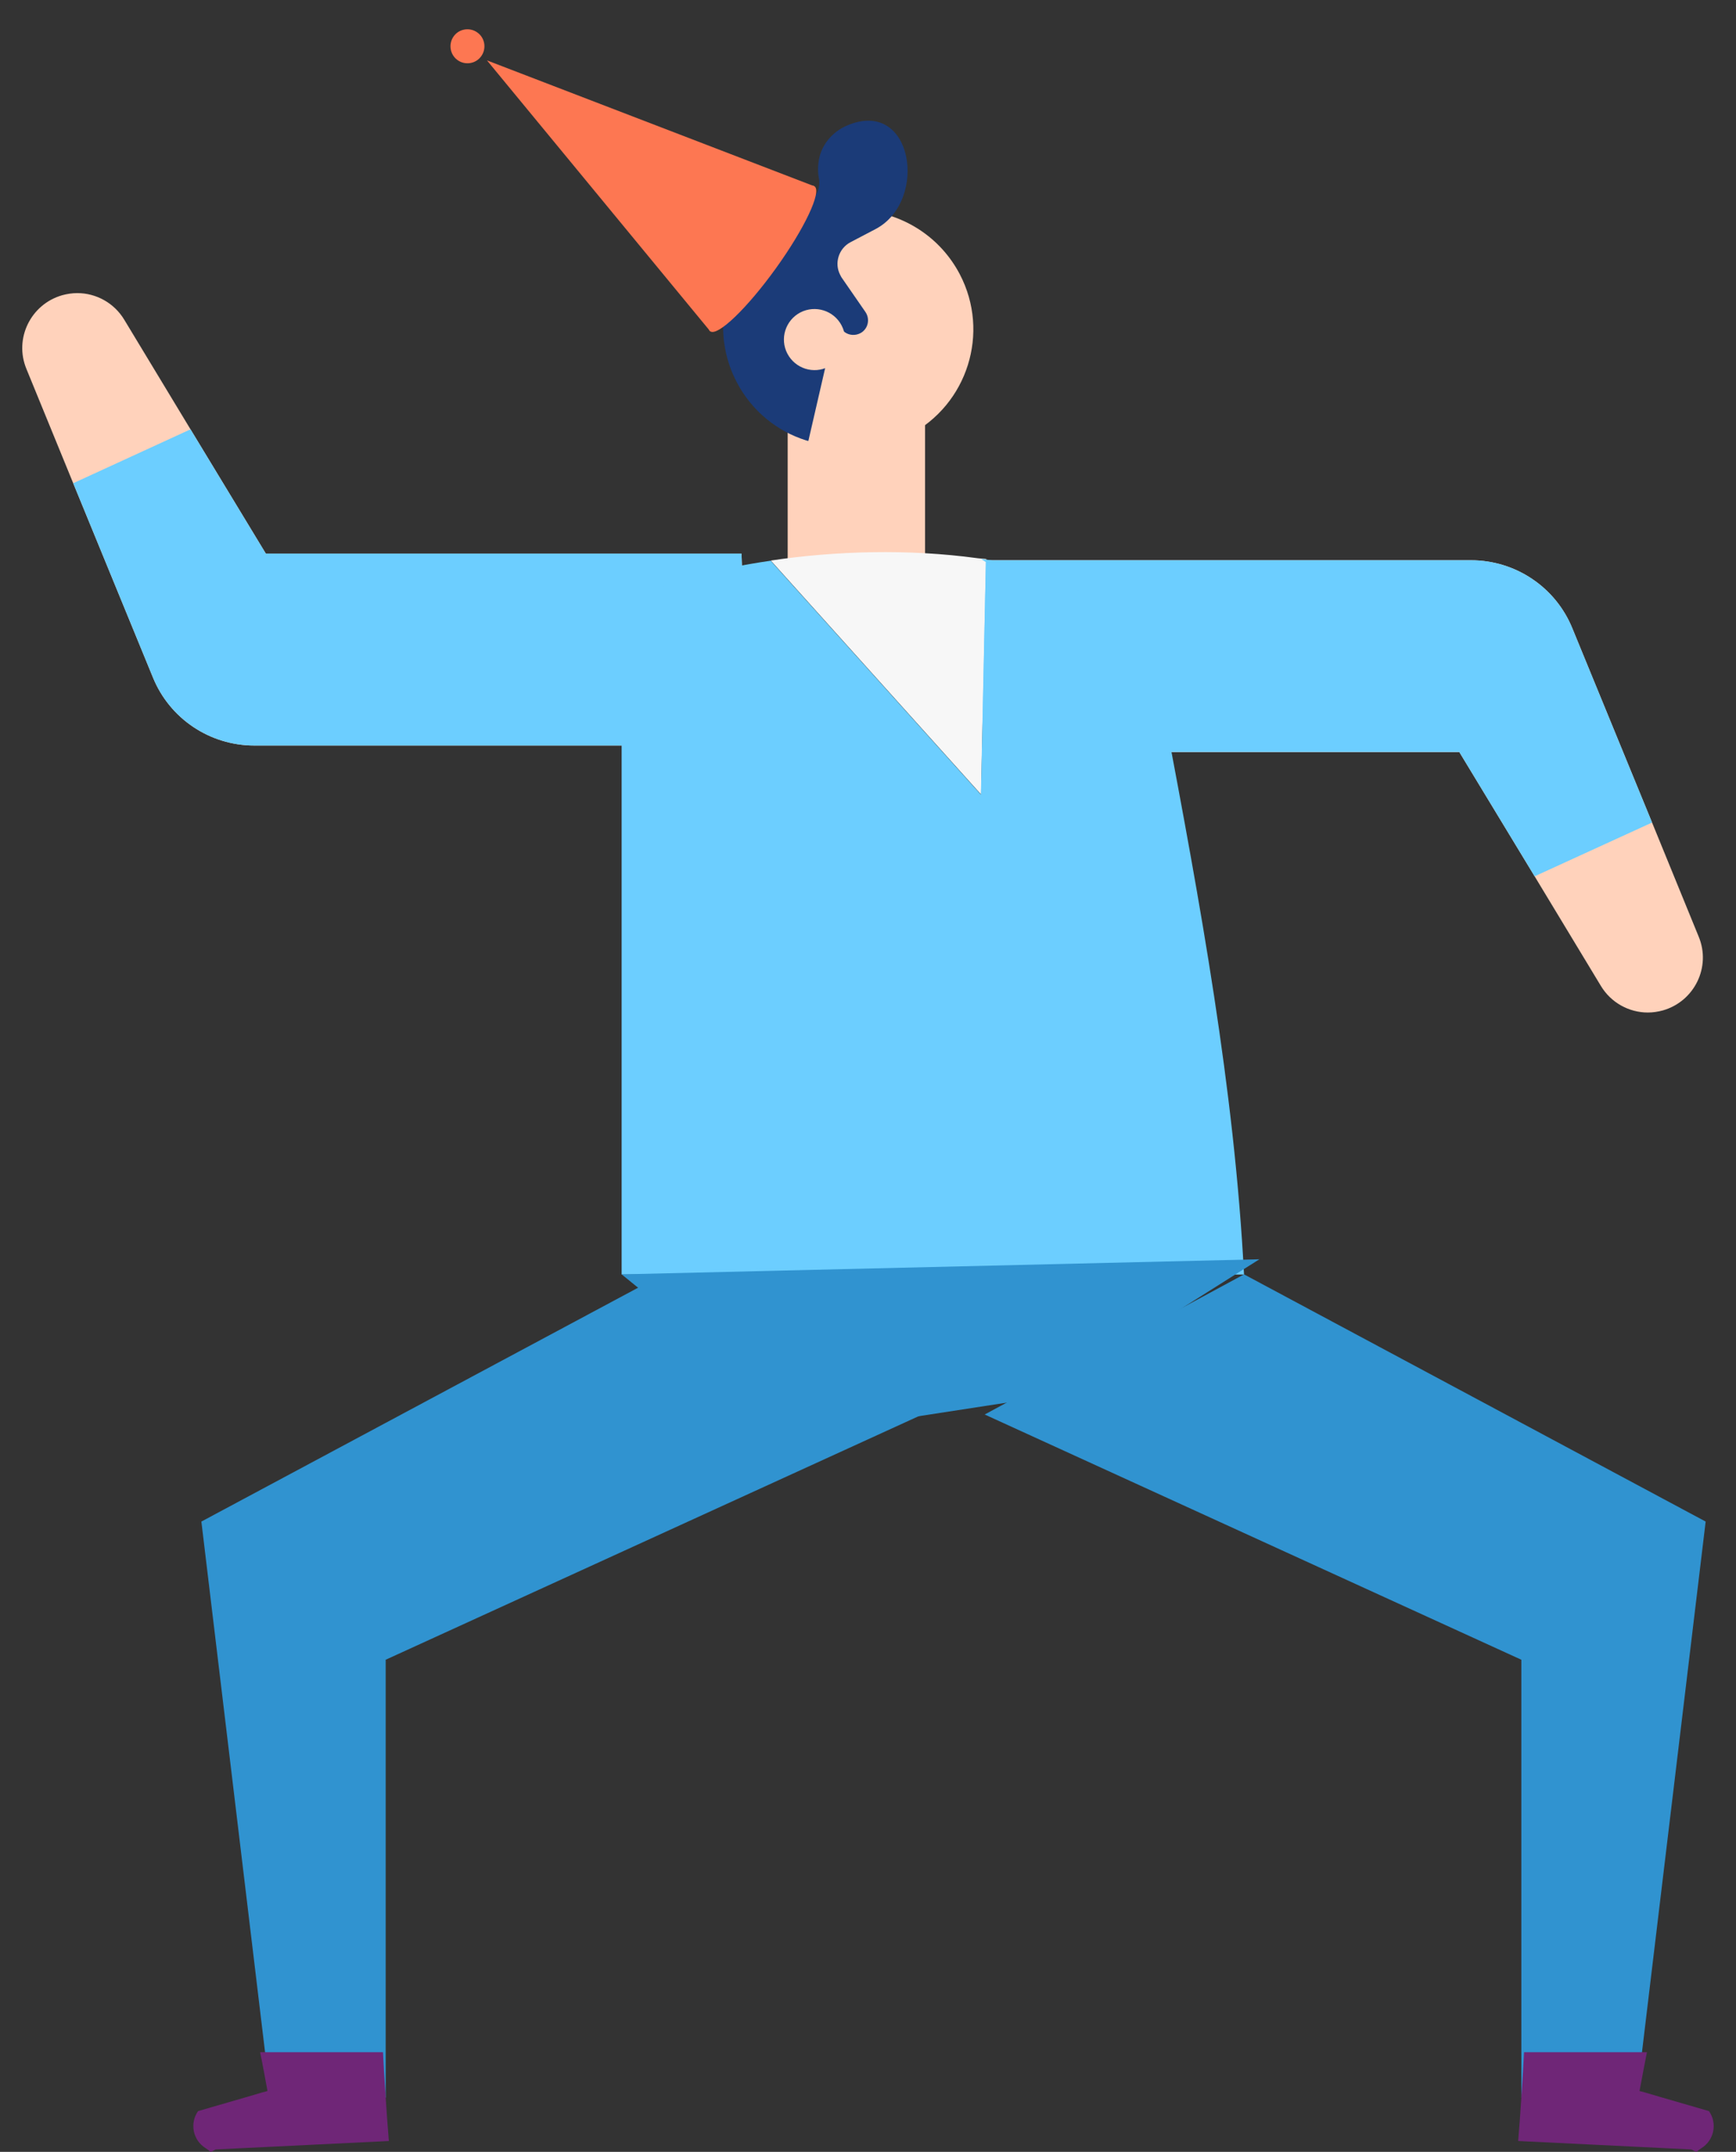 <?xml version="1.0" encoding="utf-8"?>
<!-- Generator: Adobe Illustrator 24.0.1, SVG Export Plug-In . SVG Version: 6.00 Build 0)  -->
<svg version="1.1" id="圖層_1" xmlns="http://www.w3.org/2000/svg" xmlns:xlink="http://www.w3.org/1999/xlink" x="0px" y="0px"
	 viewBox="0 0 115 142.5" style="enable-background:new 0 0 115 142.5;" xml:space="preserve">
<rect x="0" y="0" width="115" height="142.5" fill="#333333" stroke="none"/>
<style type="text/css">
	.st0{fill:#FFD2BB;}
	.st1{fill:#6CCEFF;}
	.st2{fill:#F7F7F7;}
	.st3{fill:#1B3B78;}
	.st4{fill:#3093D0;}
	.st5{fill:#6F2677;}
	.st6{fill:#FD7752;}
</style>
<g>
	<g>
		<g id="XMLID_56_">
			<path class="st0" d="M64.69,37.1l0.47,12.7h31.51l4.99,8.23l4.39,7.26c0.67,1.11,1.86,1.76,3.11,1.76c0.33,0,0.67-0.05,1-0.14
				c2.09-0.6,3.2-2.88,2.37-4.88l-3.09-7.56l-5.28-12.86c-1.11-2.73-3.77-4.51-6.72-4.51H64.69z"/>
			<path class="st1" d="M64.69,37.1l0.47,12.7h31.51l4.99,8.23l7.78-3.56l-5.28-12.86c-1.11-2.73-3.77-4.51-6.72-4.51H64.69z"/>
		</g>
		<g>
			<path class="st0" d="M49.59,49.36l-0.47-12.7H17.61l-4.99-8.23l-4.39-7.26c-0.67-1.11-1.86-1.76-3.11-1.76
				c-0.33,0-0.67,0.05-1,0.14c-2.09,0.6-3.2,2.88-2.37,4.88L4.85,32l5.28,12.86c1.11,2.73,3.77,4.51,6.72,4.51H49.59z"/>
			<path class="st1" d="M49.59,49.36l-0.47-12.7H17.61l-4.99-8.23L4.85,32l5.28,12.86c1.11,2.73,3.77,4.51,6.72,4.51H49.59z"/>
		</g>
		<g>
			<g>
				<g>
					<g>
						<g>
							<g>
								<rect x="52.18" y="27.94" class="st0" width="9.1" height="9.08"/>
							</g>
						</g>
					</g>
				</g>
			</g>
		</g>
		<g>
			<g>
				<g>
					<g>
						<g>
							<g>
								<path class="st2" d="M65.31,37.22l0.03-0.2c-0.09-0.02-0.54-0.04-0.63-0.06c-4.47-0.61-9.31-0.49-13.65,0.16l13.93,15.49
									L65.31,37.22z"/>
							</g>
						</g>
					</g>
				</g>
			</g>
		</g>
		<g>
			<g>
				<path class="st1" d="M41.18,46.12c0.07-0.28,0.14-0.53,0.21-0.74c-0.06,0.07-0.13,0.13-0.21,0.19v-5.53
					c0.51-0.27,1.02-0.52,1.54-0.74c2.27-0.95,5.15-1.71,8.28-2.16c0.02,0,0.03-0.01,0.05-0.01l13.93,15.49l0.33-15.4l-0.33-0.21
					c0.7,0.09,1.4,0.21,2.07,0.35c5.16,1.03,9.16,5.07,10.14,10.23c2.3,12.2,4.58,24.45,5.22,36.81H41.18V46.12z"/>
			</g>
		</g>
		<g>
			<g>
				<g>
					<g>
						<g>
							<g>
								<g>
									<path class="st0" d="M63.58,18.16c2.02,3.86,0.52,8.63-3.35,10.65c-1.53,0.8-3.22,1.05-4.81,0.81
										c-0.42-0.06-0.84-0.16-1.24-0.3c-1.9-0.6-3.59-1.94-4.59-3.86c-1.46-2.8-1.08-6.08,0.72-8.43
										c0.29-0.39,0.62-0.75,0.98-1.08l0.01-0.01c0.49-0.43,1.02-0.81,1.62-1.12c0.15-0.08,0.3-0.15,0.46-0.22
										c1.28-0.57,2.63-0.77,3.95-0.65C59.89,14.2,62.29,15.7,63.58,18.16z"/>
								</g>
							</g>
						</g>
					</g>
				</g>
			</g>
			<g>
				<g>
					<g>
						<g>
							<g>
								<g>
									<path class="st3" d="M56.07,8.33c-0.91,0.4-1.62,1.22-1.81,2.19c-0.09,0.47-0.09,0.9-0.01,1.29
										c0.12,0.63-0.18,1.27-0.7,1.64c-0.95,0.67-1.94,1.33-2.79,2.12c-0.08,0.07-0.17,0.14-0.25,0.21l-0.01,0.01
										c-0.36,0.33-0.7,0.69-0.98,1.08c-1.8,2.35-2.18,5.63-0.72,8.43c1,1.92,2.68,3.26,4.59,3.86c0.05,0.02,0.11,0.03,0.16,0.04
										l1.77-7.68l0.48,0.36c0,0,0.04,0.04,0.05,0.04l0.1,0.07c0.31,0.23,0.73,0.25,1.07,0.06c0.49-0.28,0.63-0.92,0.31-1.39
										l-1.59-2.3l-0.08-0.15c-0.41-0.78-0.1-1.76,0.68-2.17l1.66-0.87C61.54,13.31,60.49,6.4,56.07,8.33z"/>
								</g>
							</g>
						</g>
					</g>
				</g>
			</g>
			<g>
				<g>
					<g>
						<g>
							<g>
								<g>
									<path class="st0" d="M55.75,21.55c0.52,0.99,0.13,2.21-0.86,2.73c-0.99,0.52-2.21,0.13-2.73-0.86
										c-0.52-0.99-0.13-2.21,0.86-2.73C54.01,20.18,55.23,20.56,55.75,21.55z"/>
								</g>
							</g>
						</g>
					</g>
				</g>
			</g>
		</g>
		<g id="XMLID_55_">
			<polygon class="st4" points="82.41,84.39 112.99,100.76 108.41,138.91 100.78,138.91 100.78,109.91 65.23,93.67 			"/>
			<path class="st5" d="M108.61,138.47l0.34,0.09l1.19,0.35l3.07,0.89c0.57,0.81,0.34,1.94-0.51,2.46
				c-0.48,0.29-0.15,0.33-0.65,0.08l-11.48-0.56c0.08-0.96,0.15-1.92,0.21-2.87c0-0.12,0.01-0.23,0.02-0.35
				c0.06-0.89,0.12-1.77,0.16-2.66h8.14C108.93,136.75,108.77,137.61,108.61,138.47z"/>
		</g>
		<g>
			<polygon class="st4" points="43.92,84.39 13.34,100.76 17.92,138.91 25.55,138.91 25.55,109.91 61.1,93.67 			"/>
			<path class="st5" d="M17.72,138.47l-0.34,0.09l-1.19,0.35l-3.07,0.89c-0.57,0.81-0.34,1.94,0.51,2.46
				c0.48,0.29,0.15,0.33,0.65,0.08l11.48-0.56c-0.08-0.96-0.15-1.92-0.21-2.87c0-0.12-0.01-0.23-0.02-0.35
				c-0.06-0.89-0.12-1.77-0.16-2.66h-8.14C17.41,136.75,17.56,137.61,17.72,138.47z"/>
		</g>
		<g>
			<polygon class="st4" points="68.93,92.54 54.05,94.83 41.18,84.39 83.43,83.39 			"/>
		</g>
	</g>
	<g id="XMLID_54_">
		<polygon class="st6" points="53.96,12.34 32.26,4 47.05,21.94 		"/>
		<path class="st6" d="M30.31,3.98c0.5,0.36,1.21,0.25,1.57-0.26c0.36-0.5,0.25-1.21-0.26-1.57c-0.5-0.36-1.21-0.25-1.57,0.26
			S29.81,3.62,30.31,3.98z"/>
		<path class="st6" d="M47.05,21.94c0.49,0.35,2.43-1.51,4.34-4.16c1.91-2.65,3.06-5.09,2.57-5.44c-0.49-0.35-2.43,1.51-4.34,4.16
			C47.71,19.15,46.56,21.59,47.05,21.94z"/>
	</g>
</g>
</svg>
